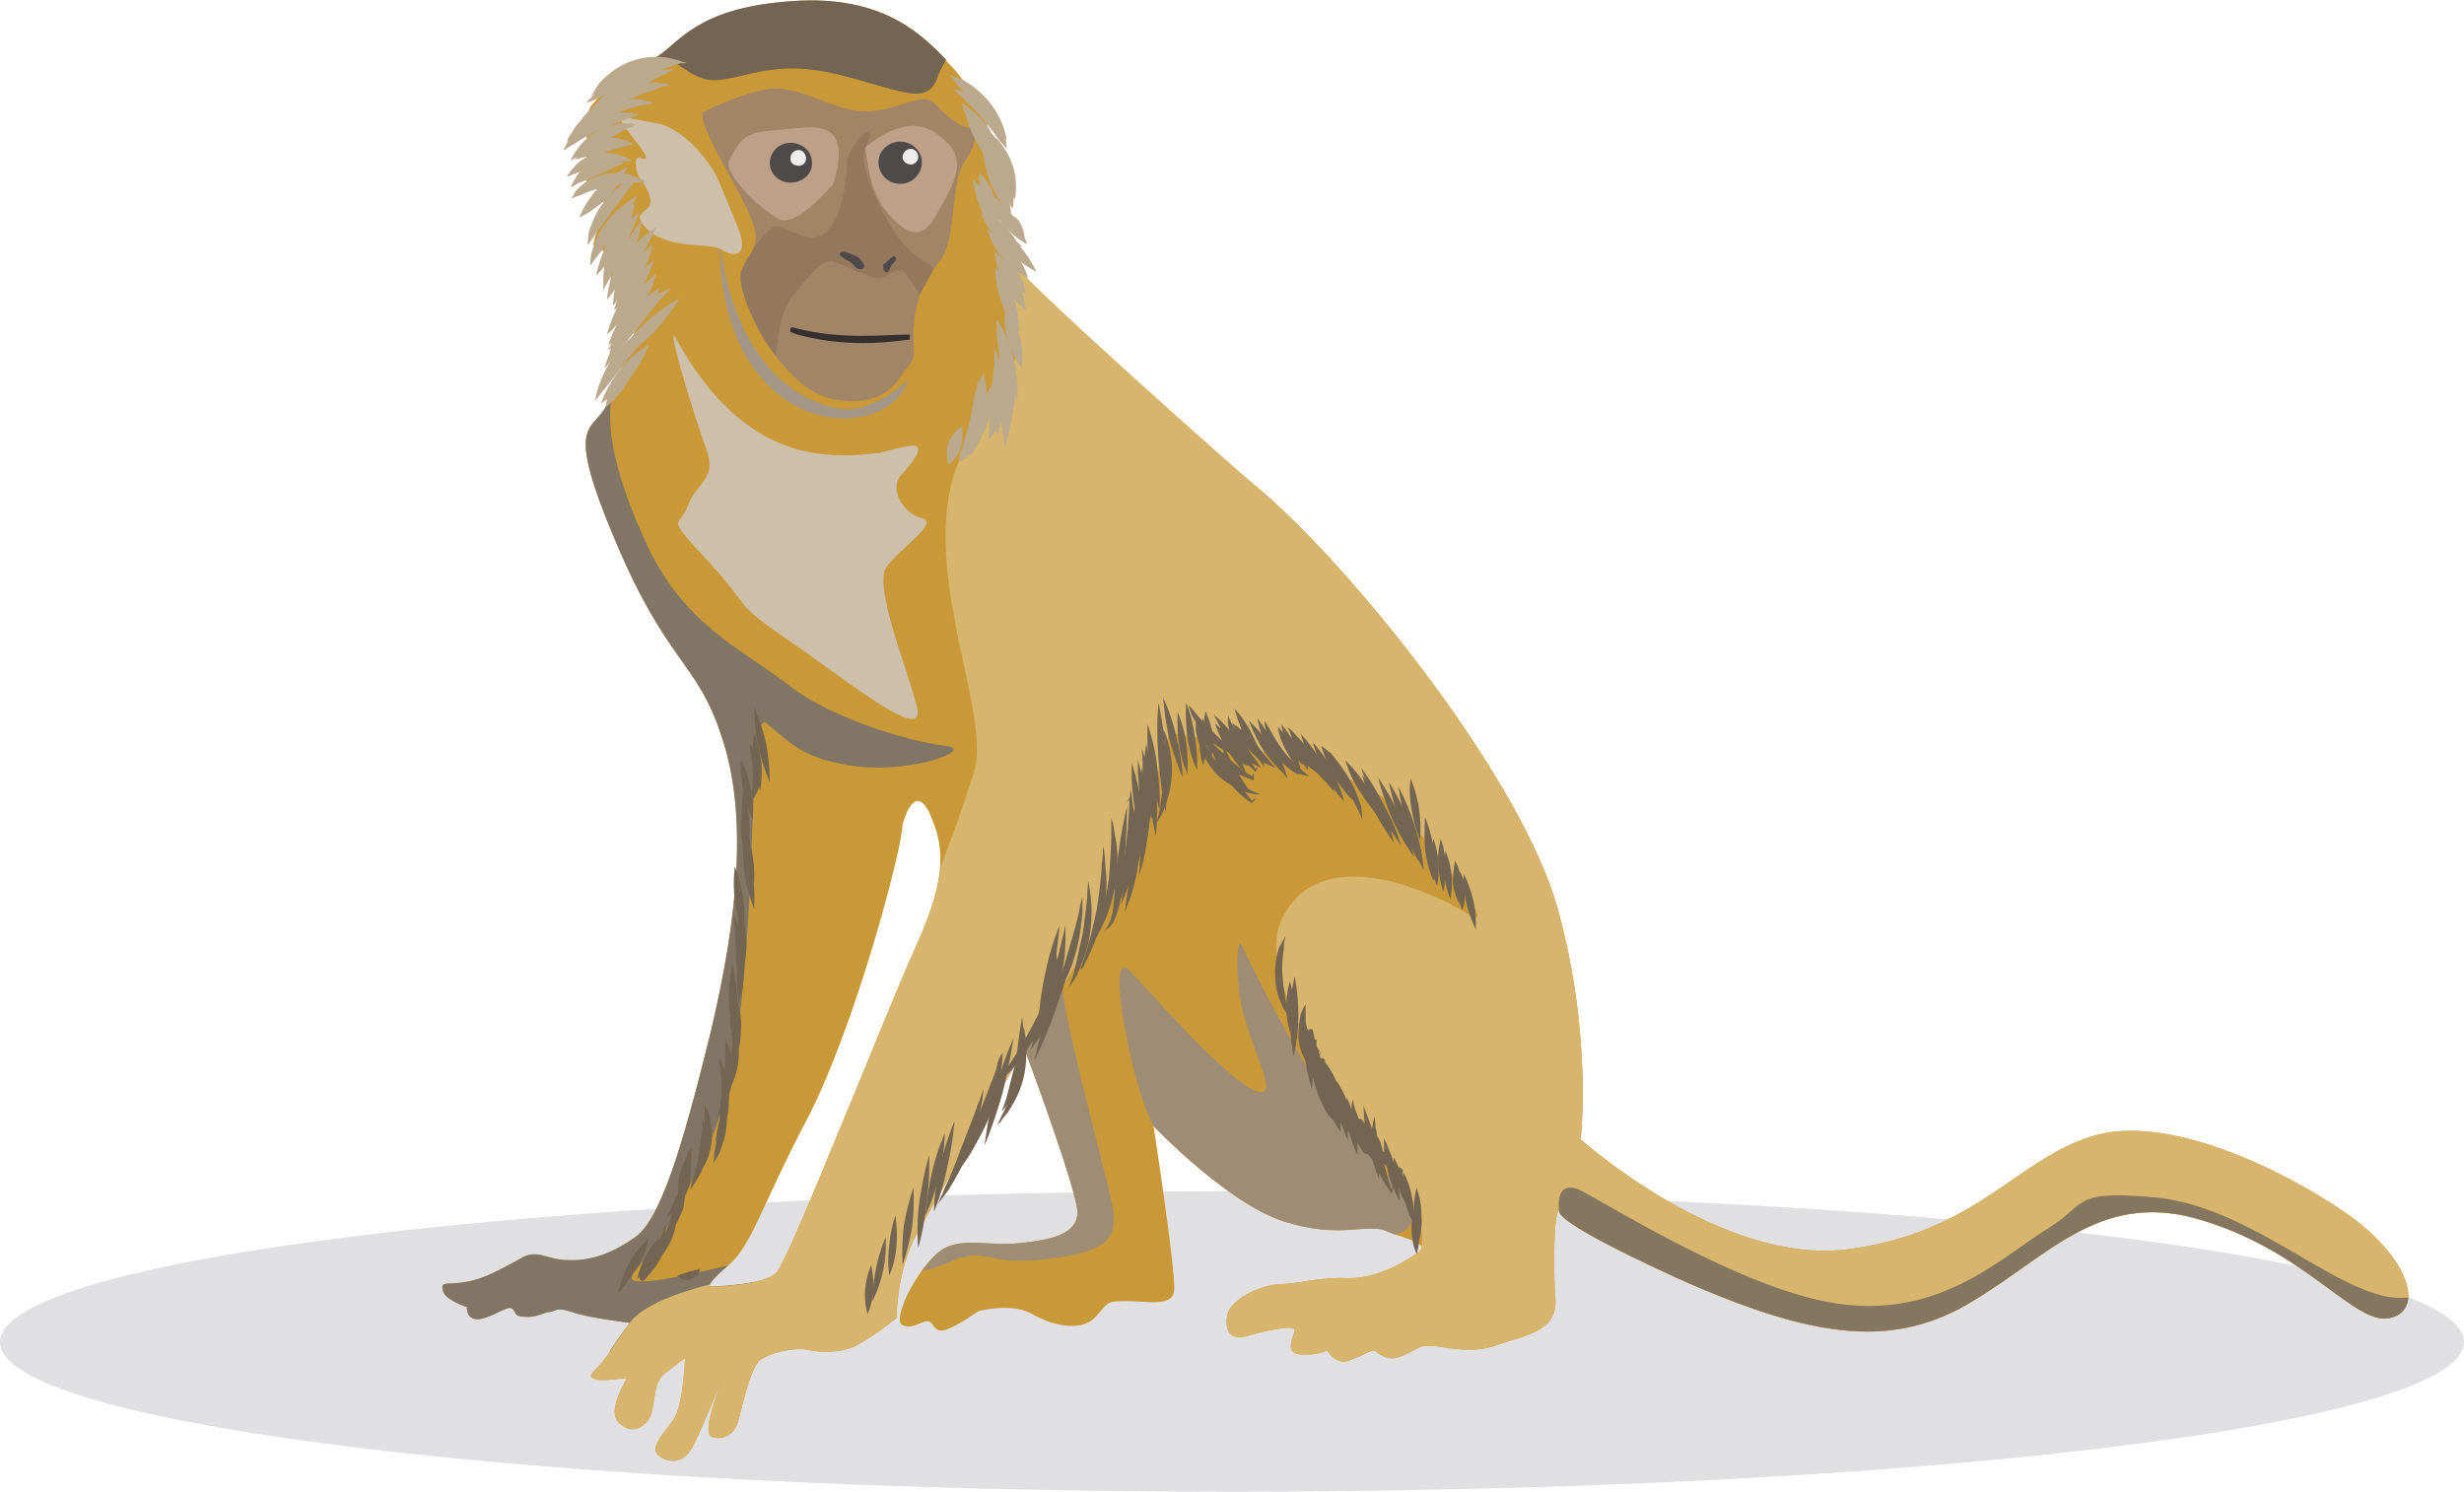 <?xml version="1.0" encoding="UTF-8"?>
<!DOCTYPE svg PUBLIC "-//W3C//DTD SVG 1.1//EN" "http://www.w3.org/Graphics/SVG/1.1/DTD/svg11.dtd">
<!-- Creator: CorelDRAW X7 -->
<svg xmlns="http://www.w3.org/2000/svg" xml:space="preserve" width="1945px" height="1178px" version="1.1" shape-rendering="geometricPrecision" text-rendering="geometricPrecision" image-rendering="optimizeQuality" fill-rule="evenodd" clip-rule="evenodd"
viewBox="0 0 2042 1236"
 xmlns:xlink="http://www.w3.org/1999/xlink">
 <g id="Слой_x0020_1">
  <g id="_5597146032">
   <path fill="#E0E0E2" fill-rule="nonzero" d="M1021 1236c-564,0 -1021,-55 -1021,-124 0,-69 457,-125 1021,-125 564,0 1021,56 1021,125 0,69 -457,124 -1021,124z"/>
   <path fill="#C99938" d="M748 683c0,0 9,-36 22,-10 12,26 16,51 -10,109 -26,58 -106,262 -117,273 -12,10 -49,11 -53,11 -3,1 -5,-2 14,-18 19,-16 27,-49 66,-123 38,-74 77,-218 78,-242zm38 -631c-23,-26 -57,-58 -135,-51 -79,7 -90,39 -111,48 -20,10 -39,25 -49,37 -10,11 -1,41 -6,54 -4,14 13,15 11,18 -2,2 11,14 5,22 -5,7 -8,15 -9,21 -2,6 15,6 13,12 -1,6 1,10 1,17 0,7 4,8 7,13 2,5 21,21 8,48 -13,27 -7,20 -18,44 -12,24 -36,11 7,113 43,102 68,100 88,162 21,62 15,144 -9,245 -25,102 -43,158 -64,171 -20,14 -38,19 -55,18 -17,0 -25,-10 -39,-1 -15,8 -28,16 -44,19 -16,3 -22,-1 -20,7 1,8 20,14 20,14 0,0 -1,11 10,10 10,-1 23,-11 27,-9 4,2 1,7 11,7 10,1 16,-4 21,-4 5,-1 5,-4 18,0 13,5 48,9 48,9 0,0 -8,10 -18,26 -11,16 -20,18 -10,21 10,2 28,-3 25,0 -2,4 -15,25 -7,35 9,9 17,8 25,-1 7,-10 3,-31 14,-39 12,-9 17,-14 17,-12 -1,2 -1,39 -11,52 -10,13 -19,23 -10,29 9,6 19,4 25,-5 6,-8 29,-66 27,-60 -2,5 -17,43 -10,48 8,4 18,0 22,-10 3,-9 10,-46 19,-53 9,-7 28,-10 37,-9 8,2 30,5 46,-5 17,-10 30,-21 30,-21 0,0 0,-40 17,-70 16,-29 89,-153 89,-153 0,0 45,120 44,137 -2,16 -19,21 -48,24 -29,3 -51,-7 -69,9 -18,16 -37,55 -28,59 9,4 17,-5 22,-3 5,2 4,11 16,6 12,-5 23,-14 26,-15 2,0 26,-7 44,3 17,10 40,14 51,3 12,-12 8,-14 26,-14 18,0 38,5 40,-8 2,-14 -17,-137 -17,-137 0,0 61,64 108,79 47,15 69,1 85,8 17,7 37,10 26,18 -12,8 -33,21 -57,21 -24,-1 -38,4 -56,5 -17,0 -43,13 -45,26 -2,13 2,22 20,16 18,-5 36,-8 36,-4 0,4 -9,18 3,20 12,2 24,-3 24,-3 0,0 7,13 19,8 13,-5 16,-8 20,-8 3,1 10,11 24,4 14,-6 12,-8 22,-8 10,0 34,8 57,-1 23,-8 49,-11 47,-38 -2,-27 -1,-73 3,-73 3,0 -18,3 98,56 116,52 181,58 245,19 65,-39 108,-94 193,-66 86,27 124,87 153,80 29,-7 15,-51 -37,-87 -52,-36 -150,-84 -212,-63 -62,20 -95,79 -200,93 -105,14 -222,-91 -222,-91 0,0 10,-86 -19,-191 -29,-105 -164,-276 -245,-346 -82,-70 -130,-81 -131,-89 -1,-8 -60,-74 -77,-105 -17,-30 -8,-33 -7,-46 1,-12 7,-5 -8,-51 -16,-46 -37,-64 -37,-64z"/>
   <path fill="#9E8D74" d="M956 933c0,0 61,64 108,79 47,15 69,1 85,8 2,1 5,2 7,3 4,-1 8,-3 9,-4 18,-16 -9,-36 -48,-85 -40,-49 -89,-153 -89,-153 0,0 -5,3 -1,41 4,39 37,90 14,82 -24,-9 -84,-78 -105,-100 -21,-22 3,100 20,129z"/>
   <path fill="#9E8D74" d="M825 910c14,-23 24,-41 24,-41 0,0 45,120 44,137 -2,16 -19,21 -48,24 -29,3 -51,-7 -69,9 -4,4 -8,9 -12,14 6,-1 16,-4 27,-9 29,-11 27,7 86,-2 58,-9 50,-25 36,-80 -13,-55 -45,-164 -34,-200 0,0 -59,-3 -72,41 -7,22 5,66 18,107z"/>
   <path fill="#817665" d="M509 319c-1,4 -3,8 -6,16 -12,24 -36,11 7,113 43,102 68,100 88,162 21,62 15,144 -9,245 -25,102 -43,158 -64,171 -20,14 -38,19 -55,18 -17,0 -25,-10 -39,-1 -15,8 -28,16 -44,19 -16,3 -22,-1 -20,7 1,8 20,14 20,14 0,0 -1,11 10,10 10,-1 23,-11 27,-9 4,2 1,7 11,7 10,1 16,-4 21,-4 5,-1 5,-4 18,0 13,5 48,9 48,9 0,0 -7,9 -17,24 31,-4 63,-10 83,-19 21,-11 32,-26 38,-39 -15,3 -33,4 -36,4 -3,1 -5,-2 14,-18l1 0c-32,8 -78,18 -81,12 -4,-8 22,-14 66,-118 44,-103 26,-358 45,-343 19,15 29,30 76,36 47,5 96,-14 74,-17 -22,-2 -93,-20 -132,-51 -39,-30 -85,-49 -116,-114 -28,-60 -37,-103 -28,-134zm5 -12c-1,3 -2,4 -2,6 1,-2 1,-4 2,-6z"/>
   <path fill="#D7B56D" d="M522 1096l0 0 0 0c-1,1 -8,11 -18,26 -11,16 -20,18 -10,21 10,2 28,-3 25,0 -2,4 -15,25 -7,35 9,9 17,8 25,-1 7,-10 3,-31 14,-39 12,-9 17,-14 17,-12 -1,2 -1,39 -11,52 -10,13 -19,23 -10,29 9,6 19,4 25,-5 6,-8 29,-66 27,-60 -2,5 -17,43 -10,48 8,4 18,0 22,-10 3,-9 10,-46 19,-53 9,-7 28,-10 37,-9 8,2 30,5 46,-5 17,-10 30,-21 30,-21 0,0 0,-40 17,-70 16,-29 89,-153 89,-153 0,0 84,-131 97,-180 14,-50 23,-82 23,-82 0,0 150,21 191,65 41,44 80,99 58,86 -22,-14 -119,-64 -154,0 -36,63 91,202 104,232 10,23 12,36 10,43 0,2 -1,3 -3,5 -12,8 -33,21 -57,21 -24,-1 -38,4 -56,5 -17,0 -43,13 -45,26 -2,13 2,22 20,16 18,-5 36,-8 36,-4 0,4 -9,18 3,20 12,2 24,-3 24,-3 0,0 7,13 19,8 13,-5 16,-8 20,-8 3,1 10,11 24,4 14,-6 12,-8 22,-8 10,0 34,8 57,-1 23,-8 49,-11 47,-38 -2,-27 -1,-73 3,-73 3,0 -18,3 98,56 116,52 181,58 245,19 65,-39 108,-94 193,-66 86,27 124,87 153,80 29,-7 15,-51 -37,-87 -52,-36 -150,-84 -212,-63 -62,20 -95,79 -200,93 -105,14 -222,-91 -222,-91 0,0 10,-86 -19,-191 -29,-105 -164,-276 -245,-346 -25,-21 -188,-166 -205,-188 -19,29 35,50 -31,136 -66,86 15,232 -3,285 -17,53 -16,46 -28,80 -1,16 -7,35 -19,62 -15,32 -45,108 -72,172 -23,57 -41,98 -45,101 -12,10 -49,11 -53,11 -1,1 -3,0 -1,-2 -4,1 -7,2 -11,3 -38,11 -51,22 -56,29z"/>
   <path fill="#85775F" d="M1292 1003c3,0 -18,3 98,56 116,52 181,58 245,19 65,-39 108,-94 193,-66 86,27 124,87 153,80 9,-2 14,-8 15,-17 -9,1 -19,0 -30,-4 -47,-15 -111,-73 -181,-79 -69,-6 -54,5 -88,26 -35,21 -85,72 -167,63 -82,-8 -209,-91 -223,-96 -15,-5 -16,9 -15,18z"/>
   <path fill="#736551" d="M784 49c-24,-25 -58,-55 -133,-48 -74,6 -88,34 -107,46l0 0c19,0 28,21 51,19 24,-2 48,-17 98,-5 50,12 74,27 83,5 2,-6 5,-11 8,-17z"/>
   <path fill="#A28466" d="M582 93c-1,20 43,79 44,101 2,21 -17,20 -11,45 6,24 37,86 78,92 41,6 50,-15 60,-28 10,-12 -2,-19 9,-59 1,-3 4,-12 16,-27 16,-18 8,-66 23,-86 8,-11 11,-29 4,-26 -6,3 -22,-10 -31,-20 -9,-10 -31,7 -57,7 -27,0 -56,-24 -84,-18 -27,6 -51,19 -51,19z"/>
   <path fill="#BEA089" d="M690 153c-9,9 -31,35 -45,28 -15,-8 -48,-39 -40,-50 7,-11 8,-21 33,-23 25,-2 49,-8 55,8 6,15 -3,37 -3,37z"/>
   <path fill="#BEA089" d="M717 122c3,18 4,38 21,57 17,18 28,18 39,-3 11,-20 24,-40 10,-56 -14,-15 -27,-19 -42,-14 -15,4 -28,16 -28,16z"/>
   <path fill="#93785E" d="M624 206c-1,3 -3,6 -5,8 -2,4 -3,8 -5,11 0,4 -1,5 1,14 2,8 10,33 28,56 2,-16 3,-39 17,-54 13,-15 23,-29 33,-24 10,4 27,13 35,13 7,0 12,-8 20,-6 3,2 9,11 14,20 0,0 12,-21 12,-22 -6,-5 -23,-12 -37,-37 -14,-24 -25,-52 -20,-63 15,-30 -16,-3 -15,15 -1,19 -7,68 -37,58 -18,-6 -21,-11 -27,-5 -4,3 -9,9 -14,16z"/>
   <path fill="#4E4A4A" d="M655 151c10,0 18,-7 18,-16 0,-10 -8,-17 -18,-17 -9,0 -17,7 -17,17 0,9 8,16 17,16z"/>
   <path fill="#4E4A4A" d="M746 152c10,0 18,-8 18,-18 0,-9 -8,-17 -18,-17 -10,0 -18,8 -18,17 0,10 8,18 18,18z"/>
   <path fill="#4E4A4A" d="M713 214c-7,-4 -16,-8 -17,-4 -1,3 10,6 12,10 2,3 7,4 8,1 1,-3 -4,-7 -4,-7l1 0z"/>
   <path fill="#4E4A4A" d="M732 219c3,-2 7,-7 9,-7 2,1 3,2 -1,6 -3,3 -3,9 -6,7 -3,-2 -2,-6 -2,-6z"/>
   <path fill="#35302F" d="M754 279c-13,-1 -51,6 -98,-6 -1,0 35,15 98,6z"/>
   <path fill="#35302F" fill-rule="nonzero" d="M754 279l0 -2c-1,0 -3,0 -4,0 -8,0 -20,1 -35,1 -16,0 -36,-1 -58,-7l0 0 -1 0 0 0 -1 1 0 1c0,1 0,1 0,1l0 1 1 0c0,0 2,1 5,2 8,2 27,7 54,7 12,0 25,-1 39,-3l0 -4 0 2 0 -2c-15,2 -28,3 -39,3 -19,0 -33,-2 -43,-4 -5,-1 -9,-2 -11,-3 -1,-1 -2,-1 -3,-1l-1 0 0 0 0 1 0 -1 0 0 0 1 0 -1 -1 1 2 -1 -1 0 -1 1 2 -1 -2 1 2 -1 0 0 -2 1 2 -1 -2 1 2 0c0,0 0,-1 0,-1l-2 1 2 0 -2 0 2 2 0 -2 -2 0 2 2 -2 -2 1 2 1 0 -2 -2 1 2 -1 -2 0 2 1 0 -1 -2 0 2 0 -2 0 2 0 0 0 -2 0 2 0 0c22,6 43,7 59,7 16,0 28,-1 35,-1 1,0 3,0 4,0l0 -2 0 -2 0 2z"/>
   <path fill="#CDBFAA" d="M729 375c-4,0 -40,7 -75,-5 -67,-23 -96,-99 -96,-92 0,10 18,68 27,93 10,26 -8,28 -15,48 -7,19 -20,6 17,46 37,40 19,33 66,65 47,32 115,88 107,56 -8,-33 -37,-101 -25,-117 11,-15 44,-36 29,-40 -15,-3 -29,-25 -16,-37 12,-13 17,-23 9,-23 -7,0 -28,6 -28,6z"/>
   <path fill="#A49787" d="M753 314c-2,2 -31,30 -60,24 -87,-20 -94,-131 -97,-134 4,163 140,165 157,110z"/>
   <path fill="#CDBFAA" d="M594 146c-13,-24 -35,-42 -49,-44 -14,-2 -37,-10 -28,2 10,13 21,26 18,27 -3,2 -9,-6 -8,7 2,13 10,14 12,27 2,12 -20,9 -1,26 19,16 51,9 61,16 11,7 20,3 14,-15 -7,-18 -19,-46 -19,-46z"/>
   <path fill="#EEEDEE" d="M662 137c3,0 6,-2 6,-6 0,-4 -3,-7 -6,-7 -4,0 -7,3 -7,7 0,4 3,6 7,6z"/>
   <path fill="#EEEDEE" d="M755 136c3,0 6,-3 6,-6 0,-4 -3,-7 -6,-7 -4,0 -7,3 -7,7 0,3 3,6 7,6z"/>
   <path fill="#BAA98C" fill-rule="nonzero" d="M509 299c0,0 8,-15 23,-29 15,-15 31,-23 31,-23 0,0 -9,16 -23,30 -15,15 -31,22 -31,22z"/>
   <path fill="#BAA98C" fill-rule="nonzero" d="M501 305c0,0 1,-5 4,-12 2,-8 7,-18 15,-28 8,-10 17,-17 24,-21 3,-2 6,-3 8,-4 2,-1 4,-1 4,-1 0,0 -4,4 -9,9 -5,6 -12,15 -19,24 -7,9 -14,17 -19,23 -4,6 -8,10 -8,10z"/>
   <path fill="#BAA98C" fill-rule="nonzero" d="M504 290c0,0 6,-15 17,-29 12,-15 26,-23 26,-23 0,0 -5,15 -17,29 -12,15 -26,23 -26,23z"/>
   <path fill="#BAA98C" fill-rule="nonzero" d="M504 286c0,0 5,-16 16,-33 11,-17 24,-27 24,-27 0,0 -4,16 -15,33 -11,17 -25,27 -25,27z"/>
   <path fill="#BAA98C" fill-rule="nonzero" d="M503 277c0,0 4,-17 15,-34 10,-17 24,-28 24,-28 0,0 -5,16 -15,33 -11,18 -24,29 -24,29z"/>
   <path fill="#BAA98C" fill-rule="nonzero" d="M509 257c0,0 3,-15 11,-30 9,-16 21,-25 21,-25 0,0 -3,15 -11,30 -9,15 -21,25 -21,25z"/>
   <path fill="#BAA98C" fill-rule="nonzero" d="M508 253c0,0 0,-4 1,-11 1,-7 3,-16 8,-26 6,-9 12,-17 17,-21 6,-5 10,-7 10,-7 0,0 -2,4 -5,10 -3,6 -7,14 -12,23 -5,9 -10,17 -13,23 -3,6 -6,9 -6,9z"/>
   <path fill="#BAA98C" fill-rule="nonzero" d="M503 248c0,0 1,-17 10,-35 8,-18 19,-31 19,-31 0,0 -2,17 -10,35 -8,19 -19,31 -19,31z"/>
   <path fill="#BAA98C" fill-rule="nonzero" d="M500 240c0,0 0,-4 0,-11 0,-6 2,-16 6,-25 5,-9 10,-17 15,-21 5,-5 9,-7 9,-7 0,0 -2,4 -4,10 -3,6 -6,14 -10,22 -4,9 -8,17 -11,23 -3,5 -5,9 -5,9z"/>
   <path fill="#BAA98C" fill-rule="nonzero" d="M494 228c0,0 3,-16 12,-33 8,-16 20,-27 20,-27 0,0 -2,16 -11,32 -9,17 -21,28 -21,28z"/>
   <path fill="#BAA98C" fill-rule="nonzero" d="M489 220c0,0 0,-4 1,-10 2,-7 5,-16 11,-24 5,-8 12,-14 18,-18 5,-4 9,-6 9,-6 0,0 -2,4 -5,10 -4,5 -8,12 -14,20 -5,8 -10,15 -14,20 -4,5 -6,8 -6,8z"/>
   <path fill="#BAA98C" fill-rule="nonzero" d="M487 203c0,0 0,-4 1,-11 2,-6 5,-15 11,-23 8,-11 18,-18 24,-21l3 -1 -1 2c-1,4 -1,5 -1,5 0,0 -1,-1 -2,-4l3 1c-6,8 -13,18 -18,24 -6,8 -20,28 -20,28z"/>
   <path fill="#BAA98C" fill-rule="nonzero" d="M480 180c0,0 5,-13 16,-25 11,-11 24,-17 24,-17 0,0 -5,13 -16,25 -11,11 -24,17 -24,17z"/>
   <path fill="#BAA98C" fill-rule="nonzero" d="M473 164c0,0 1,-1 2,-2 0,-1 2,-4 4,-6 5,-5 12,-10 22,-12 10,-2 19,-1 25,2 3,1 6,2 7,3 2,1 2,2 2,2 0,0 -1,0 -2,0 -2,0 -5,0 -8,0 -5,0 -13,2 -21,3 -9,2 -16,4 -22,7 -3,1 -5,2 -6,2 -2,1 -3,1 -3,1z"/>
   <path fill="#BAA98C" fill-rule="nonzero" d="M473 155c0,0 1,-3 4,-8 2,-4 7,-9 14,-12 7,-3 14,-3 18,-2 3,0 5,1 6,1 1,1 2,1 2,1 0,0 -3,1 -7,3 -6,3 -12,5 -15,7 -3,1 -8,4 -15,6 -3,2 -7,4 -7,4z"/>
   <path fill="#BAA98C" fill-rule="nonzero" d="M470 146c0,0 0,-1 1,-2 1,-1 2,-3 4,-5 4,-5 10,-10 19,-12 9,-2 17,0 22,2 3,1 5,2 6,3 1,0 2,1 2,1 0,0 -1,0 -2,0 -2,0 -4,1 -7,1 -5,1 -11,2 -19,4 -7,1 -13,3 -18,5 -5,2 -8,3 -8,3z"/>
   <path fill="#BAA98C" fill-rule="nonzero" d="M476 132c0,0 2,-2 5,-6 3,-4 9,-9 17,-11 8,-2 15,-1 20,1 2,0 4,1 5,2 2,1 2,1 2,1 0,0 -3,1 -7,2 -5,1 -11,3 -17,5 -7,1 -12,3 -17,4 -4,1 -8,2 -8,2z"/>
   <path fill="#BAA98C" fill-rule="nonzero" d="M473 133c0,0 1,-4 5,-9 3,-5 9,-11 17,-16 8,-4 16,-6 22,-6 3,0 6,0 7,0 2,1 3,1 3,1 0,0 -4,2 -9,4 -7,4 -14,8 -18,11 -4,2 -11,6 -19,10 -4,2 -8,5 -8,5z"/>
   <path fill="#BAA98C" fill-rule="nonzero" d="M467 124c0,0 0,-1 1,-2 1,-2 2,-4 4,-7 4,-6 11,-13 21,-17 10,-5 20,-6 26,-5 4,0 7,1 8,1 2,0 3,1 3,1 0,0 -1,0 -3,1 -1,0 -4,1 -7,2 -6,2 -14,6 -23,9 -8,4 -16,8 -21,12 -3,1 -5,3 -7,4 -1,1 -2,1 -2,1z"/>
   <path fill="#BAA98C" fill-rule="nonzero" d="M470 118c0,0 0,-2 1,-4 1,-2 3,-4 5,-8 4,-6 12,-14 23,-19 12,-5 23,-6 31,-5 4,1 7,1 9,2 2,1 3,1 3,1 0,0 -1,0 -3,1 -2,0 -5,1 -9,1 -7,2 -16,5 -26,9 -10,5 -18,10 -24,14 -3,2 -6,4 -7,5 -2,2 -3,3 -3,3z"/>
   <path fill="#BAA98C" fill-rule="nonzero" d="M476 109c0,0 1,-1 2,-3 1,-2 3,-5 5,-9 6,-7 14,-15 26,-21 12,-6 24,-8 33,-8 4,0 8,1 10,1 2,1 3,1 3,1 0,0 -1,0 -3,1 -2,0 -6,1 -9,3 -8,2 -18,6 -29,11 -11,6 -20,11 -27,16 -3,2 -6,4 -8,6 -1,1 -3,2 -3,2z"/>
   <path fill="#BAA98C" fill-rule="nonzero" d="M482 104c0,0 0,-1 1,-3 1,-2 3,-5 6,-9 5,-7 13,-16 24,-23 12,-7 23,-10 32,-11 4,-1 8,-1 10,-1 2,0 4,0 4,0 0,0 -6,3 -12,6 -8,4 -18,9 -28,15 -11,7 -20,13 -27,18 -5,4 -10,8 -10,8z"/>
   <path fill="#BAA98C" fill-rule="nonzero" d="M486 85c0,0 1,-1 2,-3 2,-1 4,-4 6,-7 6,-6 15,-13 26,-18 12,-5 23,-6 31,-6 4,0 7,0 9,1 3,0 4,0 4,0 0,0 -6,2 -12,4 -7,3 -17,7 -28,11 -10,5 -19,9 -26,13 -6,3 -12,5 -12,5z"/>
   <path fill="#BAA98C" fill-rule="nonzero" d="M490 79c0,0 0,-1 2,-3 1,-2 3,-5 5,-8 6,-6 15,-14 27,-18 12,-4 24,-4 32,-2 4,1 8,2 10,3 2,0 3,1 3,1 0,0 -1,0 -4,0 -2,0 -5,1 -9,1 -8,1 -18,4 -28,7 -11,4 -20,8 -27,12 -4,2 -6,4 -8,5 -2,1 -3,2 -3,2z"/>
   <path fill="#BAA98C" fill-rule="nonzero" d="M493 332c0,0 1,-5 3,-12 3,-8 7,-18 15,-28 7,-9 16,-16 23,-21 7,-4 11,-6 11,-6 0,0 -17,23 -26,34 -8,11 -26,33 -26,33z"/>
   <path fill="#BAA98C" fill-rule="nonzero" d="M498 334c0,0 5,-15 16,-28 11,-14 24,-21 24,-21 0,0 -5,14 -16,28 -11,13 -24,21 -24,21z"/>
   <path fill="#BAA98C" fill-rule="nonzero" d="M502 337c0,0 1,-13 8,-25 7,-12 18,-19 18,-19 0,0 -1,13 -9,25 -7,12 -17,19 -17,19z"/>
   <path fill="#BAA98C" fill-rule="nonzero" d="M829 114c0,0 1,1 1,1l2 -1 0 1c-4,-5 -12,-15 -21,-25 -6,-8 -12,-14 -17,-19 -3,-5 -7,-9 -7,-9 0,0 4,1 11,4 6,3 14,9 21,17 10,12 14,25 15,31l0 1 0 0c-1,1 -2,1 -3,1 0,0 -1,0 -1,-1 -1,0 -1,-1 -1,-1z"/>
   <path fill="#BAA98C" fill-rule="nonzero" d="M835 124c0,0 -3,-4 -7,-8 -3,-5 -8,-11 -14,-18 -6,-7 -12,-13 -16,-17 -4,-4 -8,-7 -8,-7 0,0 2,0 3,0 2,1 5,1 8,3 6,2 14,6 21,14 6,8 10,16 11,23 1,3 1,5 1,7 0,2 1,3 1,3z"/>
   <path fill="#BAA98C" fill-rule="nonzero" d="M831 130c0,0 -12,-7 -22,-19 -9,-13 -12,-26 -12,-26 0,0 12,7 21,19 9,13 13,26 13,26z"/>
   <path fill="#BAA98C" fill-rule="nonzero" d="M833 144c0,0 -12,-8 -21,-22 -9,-14 -12,-29 -12,-29 0,0 12,9 21,23 9,14 12,28 12,28z"/>
   <path fill="#BAA98C" fill-rule="nonzero" d="M835 146c0,0 -11,-9 -19,-23 -8,-14 -9,-28 -9,-28 0,0 11,9 18,23 8,14 10,28 10,28z"/>
   <path fill="#BAA98C" fill-rule="nonzero" d="M841 165c0,0 -10,-22 -14,-30 -3,-8 -13,-29 -13,-29 0,0 1,0 2,1 2,1 4,2 6,4 5,4 11,11 15,20 4,9 5,17 5,24 0,6 -1,10 -1,10z"/>
   <path fill="#BAA98C" fill-rule="nonzero" d="M839 173c0,0 -1,-3 -4,-8 -2,-5 -5,-12 -9,-19 -3,-8 -5,-15 -7,-20 -2,-5 -3,-9 -3,-9 0,0 3,2 8,6 4,4 9,10 12,18 4,9 5,17 4,23 0,5 -1,9 -1,9z"/>
   <path fill="#BAA98C" fill-rule="nonzero" d="M838 179c0,0 -10,-11 -17,-27 -6,-16 -7,-31 -7,-31 0,0 11,11 17,27 7,16 7,31 7,31z"/>
   <path fill="#BAA98C" fill-rule="nonzero" d="M826 188c0,0 -8,-9 -12,-21 -4,-13 -2,-24 -2,-24 0,0 9,8 12,21 4,12 2,24 2,24z"/>
   <path fill="#BAA98C" fill-rule="nonzero" d="M833 202c0,0 -11,-10 -18,-24 -7,-15 -9,-30 -9,-30 0,0 11,10 18,25 8,15 9,29 9,29z"/>
   <path fill="#BAA98C" fill-rule="nonzero" d="M847 204c0,0 -3,0 -8,-1 -4,-1 -10,-5 -15,-10 -4,-5 -7,-11 -7,-16 -1,-5 -1,-8 -1,-8 0,0 2,3 5,6 3,3 7,7 11,11 4,5 8,9 10,13 3,3 5,5 5,5z"/>
   <path fill="#BAA98C" fill-rule="nonzero" d="M851 202c0,0 -12,-6 -22,-19 -9,-12 -13,-26 -13,-26 0,0 12,7 22,20 10,12 13,25 13,25z"/>
   <path fill="#BAA98C" fill-rule="nonzero" d="M849 195c0,0 -8,-1 -14,-6 -6,-6 -6,-14 -6,-14 0,0 8,1 14,6 5,6 6,14 6,14z"/>
   <path fill="#BAA98C" fill-rule="nonzero" d="M859 225c0,0 -14,-7 -27,-20 -13,-13 -19,-28 -19,-28 0,0 14,7 27,21 13,13 19,27 19,27z"/>
   <path fill="#BAA98C" fill-rule="nonzero" d="M852 230c0,0 -11,-5 -21,-16 -9,-11 -13,-24 -13,-24 0,0 12,6 21,17 10,11 13,23 13,23z"/>
   <path fill="#BAA98C" fill-rule="nonzero" d="M850 243c0,0 -9,-4 -15,-12 -6,-8 -7,-18 -7,-18 0,0 9,3 15,12 6,8 7,18 7,18z"/>
   <path fill="#BAA98C" fill-rule="nonzero" d="M850 257c0,0 -11,-9 -18,-22 -7,-14 -8,-27 -8,-27 0,0 11,8 18,22 7,13 8,27 8,27z"/>
   <path fill="#BAA98C" fill-rule="nonzero" d="M845 275c0,0 -10,-10 -15,-25 -6,-15 -5,-29 -5,-29 0,0 9,11 15,25 5,15 5,29 5,29z"/>
   <path fill="#BAA98C" fill-rule="nonzero" d="M847 305c0,0 -8,-10 -12,-24 -4,-14 -2,-26 -2,-26 0,0 8,10 12,23 4,14 2,27 2,27z"/>
   <path fill="#BAA98C" fill-rule="nonzero" d="M843 331c0,0 -9,-14 -14,-33 -4,-18 -3,-34 -3,-34 0,0 9,13 14,32 4,18 3,35 3,35z"/>
   <path fill="#BAA98C" fill-rule="nonzero" d="M824 287c0,0 9,24 15,55l-10 0c0,-2 0,-3 0,-4 3,-16 3,-31 2,-42 0,-5 -1,-9 -1,-12 -1,-3 -1,-5 -1,-5 0,0 1,1 2,4 2,3 4,7 6,12 3,11 6,27 3,44 0,2 -1,3 -1,5l-6 28 -4 -28c-6,-31 -5,-57 -5,-57z"/>
   <path fill="#BAA98C" fill-rule="nonzero" d="M821 352c0,0 3,1 6,3l-3 1c-1,-7 -2,-18 -1,-30 1,-20 7,-35 7,-35 0,0 5,16 3,36 -1,12 -3,23 -5,29l-1 4 -2 -3c-2,-3 -4,-5 -4,-5z"/>
   <path fill="#BAA98C" fill-rule="nonzero" d="M819 364c0,0 0,-3 1,-9 0,-6 0,-13 1,-22 0,-8 1,-16 2,-21 0,-6 1,-10 1,-10 0,0 2,3 4,9 2,6 4,14 3,23 0,9 -3,17 -6,22 -3,6 -6,8 -6,8z"/>
   <path fill="#BAA98C" fill-rule="nonzero" d="M807 365c0,0 -3,-14 -1,-29 2,-15 9,-27 9,-27 0,0 4,13 2,29 -3,15 -10,27 -10,27z"/>
   <path fill="#BAA98C" fill-rule="nonzero" d="M794 380c0,0 2,-5 4,-10 2,-6 4,-14 6,-23 2,-9 4,-17 5,-23 1,-5 2,-10 2,-10 0,0 0,1 1,3 1,1 2,4 2,7 2,6 3,16 0,26 -2,10 -7,18 -12,23 -2,2 -4,4 -6,5 -1,1 -2,2 -2,2z"/>
   <path fill="#BAA98C" fill-rule="nonzero" d="M795 383c0,0 1,-3 2,-8 1,-4 2,-10 4,-16 2,-6 4,-12 6,-16 1,-4 2,-7 2,-7 0,0 2,2 3,7 1,5 1,12 -1,19 -2,7 -6,12 -9,16 -4,3 -7,5 -7,5z"/>
   <path fill="#BAA98C" fill-rule="nonzero" d="M804 378c0,0 -1,-15 5,-33 6,-17 15,-29 15,-29 0,0 1,15 -5,33 -6,17 -15,29 -15,29z"/>
   <path fill="#BAA98C" fill-rule="nonzero" d="M786 385c0,0 -3,-9 0,-18 3,-9 11,-14 11,-14 0,0 2,9 -1,18 -2,8 -10,14 -10,14z"/>
   <path fill="#736551" fill-rule="nonzero" d="M980 644c0,0 -6,-14 -11,-32 -4,-18 -5,-34 -5,-34 0,0 7,14 11,33 5,18 5,33 5,33z"/>
   <path fill="#736551" fill-rule="nonzero" d="M984 641c0,0 -5,-11 -7,-25 -2,-14 -1,-26 -1,-26 0,0 5,11 7,25 2,14 1,26 1,26z"/>
   <path fill="#736551" fill-rule="nonzero" d="M992 638c0,0 -6,-12 -8,-28 -2,-15 -1,-28 -1,-28 0,0 5,12 7,27 3,16 2,29 2,29z"/>
   <path fill="#736551" fill-rule="nonzero" d="M997 634c0,0 -3,-9 -3,-19 0,-11 3,-20 3,-20 0,0 3,9 3,20 0,10 -3,19 -3,19z"/>
   <path fill="#736551" fill-rule="nonzero" d="M1004 627c0,0 -4,-8 -6,-18 -1,-11 1,-20 1,-20 0,0 4,8 6,19 1,10 -1,19 -1,19z"/>
   <path fill="#736551" fill-rule="nonzero" d="M1029 627c0,0 -3,-1 -9,-3 -5,-2 -12,-6 -19,-12 -6,-7 -10,-14 -13,-19 -2,-5 -3,-9 -3,-9 0,0 3,3 6,7 4,5 9,10 15,16 6,6 11,11 16,14 3,3 7,6 7,6z"/>
   <path fill="#736551" fill-rule="nonzero" d="M1021 641c0,0 1,0 1,-1 0,-1 0,-2 0,-2 0,0 0,1 1,1 1,0 2,-1 2,-1 0,0 1,-1 2,0 0,1 1,4 -1,5 -1,1 -3,1 -4,0 -1,-1 -1,-2 -1,-2z"/>
   <path fill="#736551" fill-rule="nonzero" d="M1039 640c0,0 0,2 0,5l0 2 -1 -1c-6,-2 -16,-6 -25,-14 -8,-7 -13,-15 -16,-20 -2,-6 -3,-10 -3,-10 0,0 2,3 6,8 4,5 10,11 17,17 8,8 17,14 22,17l-2 1c1,-3 2,-5 2,-5z"/>
   <path fill="#736551" fill-rule="nonzero" d="M1037 635c0,0 -3,-1 -7,-2 -4,-2 -9,-6 -13,-11 -4,-6 -5,-12 -6,-16 0,-3 0,-4 1,-6 0,-1 0,-1 0,-1 0,0 0,0 1,1 0,1 1,3 1,5 2,3 5,8 8,13 3,5 7,9 10,12 3,3 5,5 5,5z"/>
   <path fill="#736551" fill-rule="nonzero" d="M1033 634c0,0 -8,-7 -14,-18 -6,-10 -9,-20 -9,-20 0,0 8,7 14,17 7,10 9,21 9,21z"/>
   <path fill="#736551" fill-rule="nonzero" d="M1045 636c0,0 -2,-1 -6,-3 -5,-3 -10,-8 -14,-14 -4,-7 -6,-13 -7,-18 -1,-5 0,-8 0,-8 0,0 1,3 3,7 3,4 6,10 10,15 3,6 7,11 10,15 2,3 4,6 4,6z"/>
   <path fill="#736551" fill-rule="nonzero" d="M1048 635c0,0 -9,-9 -15,-23 -7,-13 -10,-25 -10,-25 0,0 9,9 15,22 7,14 10,26 10,26z"/>
   <path fill="#736551" fill-rule="nonzero" d="M1057 636c0,0 -3,-1 -7,-3 -4,-3 -10,-7 -15,-13 -4,-7 -6,-14 -7,-19 0,-2 0,-4 0,-6 0,-1 0,-2 0,-2 0,0 1,1 1,2 1,1 2,3 3,5 2,5 5,10 9,16 4,6 8,11 11,14 3,4 5,6 5,6z"/>
   <path fill="#736551" fill-rule="nonzero" d="M1067 645c0,0 -9,-10 -16,-23 -7,-14 -9,-27 -9,-27 0,0 8,10 15,24 7,14 10,26 10,26z"/>
   <path fill="#736551" fill-rule="nonzero" d="M1077 642c0,0 -3,-1 -7,-4 -4,-3 -10,-8 -14,-14 -4,-7 -6,-14 -7,-19 -1,-5 -1,-8 -1,-8 0,0 2,3 4,7 2,4 6,10 9,16 4,6 8,12 11,16 3,3 5,6 5,6z"/>
   <path fill="#736551" fill-rule="nonzero" d="M1085 643c0,0 -3,0 -8,-2 -5,-2 -11,-6 -16,-12 -5,-7 -8,-14 -9,-19 0,-2 -1,-4 -1,-6 0,-1 0,-2 0,-2 0,0 1,1 1,2 1,1 2,3 3,5 3,5 6,10 11,16 4,5 9,10 13,13 3,3 6,5 6,5z"/>
   <path fill="#736551" fill-rule="nonzero" d="M1096 643c0,0 -11,-6 -20,-16 -10,-11 -16,-21 -16,-21 0,0 10,6 20,16 10,11 16,21 16,21z"/>
   <path fill="#736551" fill-rule="nonzero" d="M1099 648c0,0 -9,-8 -18,-21 -9,-13 -14,-25 -14,-25 0,0 10,9 19,21 9,13 13,25 13,25z"/>
   <path fill="#736551" fill-rule="nonzero" d="M1106 656c0,0 -9,-9 -17,-22 -8,-13 -11,-26 -11,-26 0,0 9,9 17,23 8,13 11,25 11,25z"/>
   <path fill="#736551" fill-rule="nonzero" d="M1114 664c0,0 -9,-9 -16,-23 -7,-14 -10,-26 -10,-26 0,0 9,9 16,23 7,14 10,26 10,26z"/>
   <path fill="#736551" fill-rule="nonzero" d="M1121 663c0,0 -9,-9 -16,-21 -7,-13 -10,-24 -10,-24 0,0 9,8 16,21 7,12 10,24 10,24z"/>
   <path fill="#736551" fill-rule="nonzero" d="M1129 679c0,0 -2,-5 -4,-9 -3,-6 -7,-14 -12,-22 -5,-9 -9,-16 -13,-22 -3,-4 -5,-8 -5,-8 0,0 3,2 8,6 4,5 10,12 15,21 5,8 8,17 10,23 1,7 1,11 1,11z"/>
   <path fill="#736551" fill-rule="nonzero" d="M1142 676c0,0 -8,-9 -16,-22 -8,-12 -11,-24 -11,-24 0,0 9,8 17,21 7,13 10,25 10,25z"/>
   <path fill="#736551" fill-rule="nonzero" d="M1155 698c0,0 -8,-11 -16,-26 -7,-16 -10,-30 -10,-30 0,0 9,12 16,27 8,15 10,29 10,29z"/>
   <path fill="#736551" fill-rule="nonzero" d="M1161 700c0,0 -10,-13 -19,-30 -9,-18 -14,-34 -14,-34 0,0 10,13 19,31 10,18 14,33 14,33z"/>
   <path fill="#736551" fill-rule="nonzero" d="M1172 710c0,0 -10,-13 -18,-31 -8,-19 -12,-35 -12,-35 0,0 10,14 18,32 8,18 12,34 12,34z"/>
   <path fill="#736551" fill-rule="nonzero" d="M1176 714c0,0 -9,-14 -15,-32 -7,-18 -10,-34 -10,-34 0,0 9,13 16,32 6,18 9,34 9,34z"/>
   <path fill="#736551" fill-rule="nonzero" d="M1180 721c0,0 -8,-14 -13,-33 -6,-20 -8,-36 -8,-36 0,0 8,14 14,34 6,19 7,35 7,35z"/>
   <path fill="#736551" fill-rule="nonzero" d="M1188 730c0,0 -5,-11 -7,-26 -1,-15 0,-27 0,-27 0,0 5,11 7,26 2,15 0,27 0,27z"/>
   <path fill="#736551" fill-rule="nonzero" d="M1191 734c0,0 -4,-8 -5,-19 -1,-11 2,-20 2,-20 0,0 3,8 4,19 1,11 -1,20 -1,20z"/>
   <path fill="#736551" fill-rule="nonzero" d="M1196 739c0,0 -3,-9 -4,-22 -1,-12 2,-22 2,-22 0,0 4,10 4,22 1,12 -2,22 -2,22z"/>
   <path fill="#736551" fill-rule="nonzero" d="M1202 745c0,0 -4,-9 -5,-20 -1,-10 1,-20 1,-20 0,0 4,9 5,20 1,11 -1,20 -1,20z"/>
   <path fill="#736551" fill-rule="nonzero" d="M1209 748c0,0 -4,-7 -5,-17 0,-10 2,-18 2,-18 0,0 4,7 5,17 0,10 -2,18 -2,18z"/>
   <path fill="#736551" fill-rule="nonzero" d="M1212 754c0,0 -4,-7 -4,-16 0,-9 2,-16 2,-16 0,0 4,7 4,15 1,9 -2,17 -2,17z"/>
   <path fill="#736551" fill-rule="nonzero" d="M1223 770c0,0 -5,-10 -8,-23 -3,-12 -2,-23 -2,-23 0,0 5,9 8,22 3,13 2,24 2,24z"/>
   <path fill="#736551" fill-rule="nonzero" d="M1177 696c0,0 -5,-11 -7,-25 -3,-14 -1,-26 -1,-26 0,0 5,11 7,25 2,14 1,26 1,26z"/>
   <path fill="#736551" fill-rule="nonzero" d="M1045 658c0,0 -1,0 -3,0 -3,0 -6,-1 -10,-2 -4,-2 -9,-4 -14,-7 -5,-3 -10,-7 -14,-13 -4,-5 -7,-10 -9,-16 -2,-5 -3,-10 -4,-15 0,-4 0,-8 0,-10 1,-2 1,-4 1,-4 0,0 0,2 0,4 1,1 1,3 1,4 1,2 1,4 2,6 1,4 2,8 5,13 2,5 5,10 9,14 4,5 8,9 12,13 4,3 8,6 12,8 4,2 7,3 9,4 2,1 3,1 3,1z"/>
   <path fill="#736551" fill-rule="nonzero" d="M1041 661c0,0 -1,2 -3,4l0 0 -1 0c-5,-3 -15,-11 -22,-22 -6,-8 -9,-16 -11,-23 -2,-6 -2,-10 -2,-10 0,0 2,5 5,9 3,6 8,13 13,21 7,10 14,19 18,24l-1 0c2,-2 4,-3 4,-3z"/>
   <path fill="#736551" fill-rule="nonzero" d="M1036 655c0,0 -3,0 -6,-3 -4,-2 -8,-6 -12,-11 -3,-6 -4,-12 -4,-16 0,-4 0,-7 0,-7 0,0 2,3 3,6 2,4 4,8 7,13 3,5 6,10 8,13 2,3 4,5 4,5z"/>
   <path fill="#736551" fill-rule="nonzero" d="M1033 642c0,0 -8,-8 -15,-20 -8,-11 -11,-23 -11,-23 0,0 9,8 16,20 7,12 10,23 10,23z"/>
   <path fill="#736551" fill-rule="nonzero" d="M1043 635c0,0 -1,1 -2,4l-1 0 0 0c-4,-4 -11,-11 -18,-20 -10,-14 -16,-27 -16,-27 0,0 11,9 21,23 7,9 11,18 14,23l-1 0c1,-2 3,-3 3,-3z"/>
   <path fill="#736551" fill-rule="nonzero" d="M1049 633c0,0 -9,-6 -17,-15 -7,-10 -11,-19 -11,-19 0,0 9,5 16,15 8,9 12,19 12,19z"/>
   <path fill="#736551" fill-rule="nonzero" d="M1063 640c0,0 -9,-8 -17,-20 -7,-12 -11,-23 -11,-23 0,0 9,8 17,20 8,11 11,23 11,23z"/>
   <path fill="#736551" fill-rule="nonzero" d="M1078 639c0,0 -7,-7 -12,-17 -6,-10 -7,-20 -7,-20 0,0 7,7 12,17 6,10 7,20 7,20z"/>
   <path fill="#736551" fill-rule="nonzero" d="M1080 634c0,0 -7,-6 -12,-15 -5,-9 -6,-19 -6,-19 0,0 6,7 11,16 5,9 7,18 7,18z"/>
   <path fill="#736551" fill-rule="nonzero" d="M1084 638c0,0 -6,-7 -10,-16 -4,-9 -5,-18 -5,-18 0,0 7,6 11,15 4,10 4,19 4,19z"/>
   <path fill="#736551" fill-rule="nonzero" d="M961 671c0,0 -5,-15 -8,-35 -3,-20 -2,-36 -2,-36 0,0 6,16 8,35 3,20 2,36 2,36z"/>
   <path fill="#736551" fill-rule="nonzero" d="M958 693c0,0 -5,-19 -6,-44 -2,-24 0,-43 0,-43 0,0 5,19 6,43 2,24 0,44 0,44z"/>
   <path fill="#736551" fill-rule="nonzero" d="M954 679c0,0 -3,-15 -3,-34 0,-19 3,-34 3,-34 0,0 3,15 4,34 0,19 -4,34 -4,34z"/>
   <path fill="#736551" fill-rule="nonzero" d="M966 673c0,0 -4,-20 -6,-45 -2,-25 0,-46 0,-46 0,0 5,21 6,46 2,25 0,45 0,45z"/>
   <path fill="#736551" fill-rule="nonzero" d="M958 682c0,0 2,-4 3,-11 1,-7 3,-17 3,-28 1,-11 1,-21 1,-28 -1,-3 -1,-6 -1,-8 0,-2 0,-4 0,-4 0,0 0,2 1,3 1,2 2,5 3,9 2,7 4,17 3,29 -1,11 -4,21 -7,28 -3,7 -6,10 -6,10z"/>
   <path fill="#736551" fill-rule="nonzero" d="M951 693c0,0 -4,-17 -4,-38 0,-21 3,-39 3,-39 0,0 4,17 4,39 0,21 -3,38 -3,38z"/>
   <path fill="#736551" fill-rule="nonzero" d="M946 702c0,0 0,-5 1,-12 0,-7 0,-18 0,-29 0,-11 0,-21 0,-29 0,-6 -1,-12 -1,-12 0,0 2,4 4,12 2,7 4,17 4,29 0,12 -2,22 -4,30 -2,7 -4,11 -4,11z"/>
   <path fill="#736551" fill-rule="nonzero" d="M948 700c0,0 -5,-15 -8,-33 -3,-19 -2,-35 -2,-35 0,0 5,15 8,34 3,18 2,34 2,34z"/>
   <path fill="#736551" fill-rule="nonzero" d="M942 711c0,0 0,-6 1,-12 0,-7 1,-18 1,-29 0,-11 0,-22 -1,-29 0,-6 0,-12 0,-12 0,0 1,4 3,12 2,7 4,17 4,29 0,12 -2,22 -4,30 -2,7 -4,11 -4,11z"/>
   <path fill="#736551" fill-rule="nonzero" d="M944 725c0,0 2,-32 3,-51 0,-15 1,-35 1,-47l1 1c-2,1 -4,2 -4,2 0,0 2,-1 4,-3l0 -1 0 1c2,8 5,26 4,47 -1,15 -3,28 -5,37 -2,9 -4,14 -4,14z"/>
   <path fill="#736551" fill-rule="nonzero" d="M937 729c0,0 1,-7 2,-14 2,-8 3,-20 4,-32 2,-13 2,-25 3,-33 0,-8 0,-14 0,-14 0,0 2,5 3,14 1,8 2,20 1,33 -2,13 -5,25 -7,33 -3,8 -6,13 -6,13z"/>
   <path fill="#736551" fill-rule="nonzero" d="M929 750c0,0 1,-6 2,-14 1,-9 2,-21 3,-34 1,-13 2,-25 2,-34 0,-7 1,-14 1,-14 0,0 1,5 2,14 2,9 3,21 2,35 -1,13 -4,25 -7,34 -3,8 -5,13 -5,13z"/>
   <path fill="#736551" fill-rule="nonzero" d="M921 760c0,0 2,-6 4,-15 2,-9 5,-22 7,-36 3,-21 4,-39 4,-47l1 0c-2,1 -4,3 -4,3 0,0 2,-2 3,-4l1 -1 0 1c2,8 4,27 1,49 -2,14 -6,27 -10,36 -4,9 -7,14 -7,14z"/>
   <path fill="#736551" fill-rule="nonzero" d="M932 756c0,0 1,-7 2,-14 1,-9 3,-21 4,-34 1,-14 2,-26 2,-35 1,-7 1,-14 1,-14 0,0 1,5 3,14 1,9 2,22 0,35 -1,14 -4,26 -7,35 -3,8 -5,13 -5,13z"/>
   <path fill="#736551" fill-rule="nonzero" d="M913 773l1 -1c0,0 1,-1 2,-2 2,-2 4,-6 5,-10 3,-9 2,-23 4,-38 3,-30 9,-54 9,-54 0,0 0,25 -3,55 0,7 -1,14 -2,21 -1,6 -3,12 -5,17 -2,5 -5,8 -7,9 -2,1 -3,2 -3,2 -1,1 -1,1 -1,1z"/>
   <path fill="#736551" fill-rule="nonzero" d="M908 777c0,0 0,-1 1,-4 1,-2 2,-6 3,-10 2,-9 5,-21 7,-35 1,-14 2,-27 2,-36 0,-5 0,-8 0,-11 0,-2 0,-4 0,-4 0,0 0,2 1,4 1,2 1,6 2,11 2,9 3,22 1,37 -2,14 -6,26 -10,35 -2,4 -4,8 -5,10 -1,2 -2,3 -2,3z"/>
   <path fill="#736551" fill-rule="nonzero" d="M895 804c0,0 2,-6 5,-15 3,-9 6,-22 9,-36 2,-14 4,-28 4,-37 1,-5 1,-9 1,-12 0,-2 0,-4 0,-4 0,0 0,2 1,4 0,3 1,7 1,12 1,10 2,23 -1,38 -3,15 -8,28 -12,36 -2,5 -4,8 -5,11 -2,2 -3,3 -3,3z"/>
   <path fill="#736551" fill-rule="nonzero" d="M886 818c0,0 2,-6 4,-12 2,-8 4,-19 7,-31 2,-12 3,-23 4,-31 0,-8 1,-14 1,-14 0,0 1,5 2,14 1,8 1,19 -1,32 -2,12 -7,23 -10,31 -4,7 -7,11 -7,11z"/>
   <path fill="#736551" fill-rule="nonzero" d="M870 834c0,0 2,-7 5,-14 3,-8 7,-19 10,-31 4,-13 7,-24 9,-32 1,-8 3,-14 3,-14 0,0 0,5 0,14 -1,9 -2,21 -6,34 -3,12 -9,23 -13,31 -5,7 -8,12 -8,12z"/>
   <path fill="#736551" fill-rule="nonzero" d="M861 841c0,0 1,-17 6,-38 4,-20 11,-36 11,-36 0,0 -1,17 -5,38 -5,20 -12,36 -12,36z"/>
   <path fill="#736551" fill-rule="nonzero" d="M859 850c0,0 2,-6 4,-12 3,-8 6,-18 10,-29 3,-12 5,-22 7,-30 2,-7 3,-13 3,-13 0,0 0,5 0,13 0,8 -1,20 -4,31 -4,12 -9,22 -13,29 -4,7 -7,11 -7,11z"/>
   <path fill="#736551" fill-rule="nonzero" d="M854 870c0,0 2,-6 4,-12 3,-7 6,-17 9,-28 3,-11 5,-21 6,-28 1,-7 2,-13 2,-13 0,0 1,5 2,13 0,8 -1,18 -4,30 -3,11 -8,21 -12,28 -4,6 -7,10 -7,10z"/>
   <path fill="#736551" fill-rule="nonzero" d="M857 879c0,0 5,-23 14,-51 10,-27 20,-48 20,-48 0,0 -4,23 -14,50 -9,28 -20,49 -20,49z"/>
   <path fill="#736551" fill-rule="nonzero" d="M855 868c0,0 3,-20 11,-44 7,-24 16,-43 16,-43 0,0 -3,21 -10,45 -8,24 -17,42 -17,42z"/>
   <path fill="#736551" fill-rule="nonzero" d="M822 902c0,0 1,-1 3,-4 2,-2 4,-6 7,-10 7,-9 15,-22 23,-37 8,-15 14,-29 18,-39 2,-5 4,-9 5,-12 1,-3 1,-5 1,-5 0,0 0,2 0,5 -1,3 -2,7 -3,13 -2,11 -7,26 -15,41 -9,15 -18,28 -26,36 -4,4 -7,7 -10,9 -2,2 -3,3 -3,3z"/>
   <path fill="#736551" fill-rule="nonzero" d="M830 921c0,0 2,-5 4,-11 2,-7 4,-17 7,-27 2,-11 3,-21 4,-28 1,-6 2,-12 2,-12 0,0 1,4 1,12 1,7 1,18 -1,29 -2,11 -7,21 -10,27 -4,7 -7,10 -7,10z"/>
   <path fill="#736551" fill-rule="nonzero" d="M826 932c0,0 1,-1 2,-3 1,-2 2,-5 4,-8 3,-8 7,-18 10,-29 3,-11 5,-22 5,-30 1,-3 1,-7 1,-9 0,-2 0,-3 0,-3 0,0 0,1 1,3 0,2 1,5 1,9 1,8 1,20 -2,32 -3,12 -9,22 -13,28 -3,3 -5,6 -6,8 -2,1 -3,2 -3,2z"/>
   <path fill="#736551" fill-rule="nonzero" d="M816 949c0,0 2,-21 9,-46 6,-24 15,-43 15,-43 0,0 -3,20 -9,45 -7,25 -15,44 -15,44z"/>
   <path fill="#736551" fill-rule="nonzero" d="M806 950c0,0 2,-5 4,-11 2,-7 5,-17 8,-28 5,-14 8,-27 10,-34l2 1c-2,2 -4,4 -4,4 0,0 1,-2 2,-5l2 -4 0 5c0,7 -1,20 -5,35 -4,11 -9,21 -12,27 -4,7 -7,10 -7,10z"/>
   <path fill="#736551" fill-rule="nonzero" d="M800 950c0,0 2,-6 4,-12 5,-10 9,-19 12,-27 3,-8 7,-18 11,-28 2,-6 4,-11 4,-11 0,0 0,5 -1,12 -1,8 -4,18 -8,29 -5,11 -10,21 -15,27 -4,6 -7,10 -7,10z"/>
   <path fill="#736551" fill-rule="nonzero" d="M788 977c0,0 3,-7 7,-14 5,-9 10,-21 16,-35 6,-14 10,-26 13,-36 2,-8 5,-15 5,-15 0,0 0,6 -2,16 -1,10 -4,23 -10,37 -6,15 -13,27 -19,35 -6,8 -10,12 -10,12z"/>
   <path fill="#736551" fill-rule="nonzero" d="M777 998c0,0 3,-6 6,-14 4,-8 9,-20 14,-34 5,-13 10,-25 13,-34 3,-7 5,-14 5,-14 0,0 0,6 -2,15 -2,10 -5,22 -10,36 -5,13 -12,25 -17,33 -6,8 -9,12 -9,12z"/>
   <path fill="#736551" fill-rule="nonzero" d="M774 1004c0,0 0,-18 5,-38 5,-21 12,-37 12,-37 0,0 -1,17 -6,38 -4,21 -11,37 -11,37z"/>
   <path fill="#736551" fill-rule="nonzero" d="M767 1007c0,0 1,-16 5,-34 4,-19 11,-34 11,-34 0,0 0,16 -5,35 -4,19 -11,33 -11,33z"/>
   <path fill="#736551" fill-rule="nonzero" d="M761 1034c0,0 -2,-18 1,-39 3,-21 8,-38 8,-38 0,0 1,18 -2,39 -2,21 -7,38 -7,38z"/>
   <path fill="#736551" fill-rule="nonzero" d="M748 1048c0,0 -1,-15 1,-32 3,-18 8,-32 8,-32 0,0 1,15 -1,32 -3,18 -8,32 -8,32z"/>
   <path fill="#736551" fill-rule="nonzero" d="M737 1057c0,0 -2,-12 0,-25 1,-14 5,-25 5,-25 0,0 2,11 1,25 -1,14 -6,25 -6,25z"/>
   <path fill="#736551" fill-rule="nonzero" d="M723 1078c0,0 0,-12 3,-27 3,-15 8,-26 8,-26 0,0 1,13 -2,27 -3,15 -9,26 -9,26z"/>
   <path fill="#736551" fill-rule="nonzero" d="M719 1089c0,0 -3,-9 -2,-21 1,-11 5,-20 5,-20 0,0 2,9 2,21 -1,11 -5,20 -5,20z"/>
   <path fill="#736551" fill-rule="nonzero" d="M638 648c0,0 -6,-13 -10,-31 -3,-17 -3,-31 -3,-31 0,0 6,13 10,30 3,17 3,32 3,32z"/>
   <path fill="#736551" fill-rule="nonzero" d="M630 655c0,0 -4,-10 -6,-23 -1,-14 1,-25 1,-25 0,0 4,11 6,24 1,13 -1,24 -1,24z"/>
   <path fill="#736551" fill-rule="nonzero" d="M623 663c0,0 0,-3 0,-7 1,-4 1,-10 1,-16 0,-7 -1,-12 -2,-17 0,-4 -1,-7 -1,-7 0,0 2,2 5,6 2,4 4,10 4,18 1,7 -1,13 -3,17 -2,4 -4,6 -4,6z"/>
   <path fill="#736551" fill-rule="nonzero" d="M624 679c0,0 -6,-11 -8,-25 -3,-13 -2,-25 -2,-25 0,0 6,10 8,24 3,14 2,26 2,26z"/>
   <path fill="#736551" fill-rule="nonzero" d="M620 711c0,0 -4,-13 -5,-28 -1,-16 1,-29 1,-29 0,0 4,12 5,28 1,16 -1,29 -1,29z"/>
   <path fill="#736551" fill-rule="nonzero" d="M625 732c0,0 -5,-11 -8,-26 -4,-15 -3,-28 -3,-28 0,0 6,12 9,26 3,15 2,28 2,28z"/>
   <path fill="#736551" fill-rule="nonzero" d="M625 753c0,0 -5,-12 -8,-28 -2,-15 -1,-29 -1,-29 0,0 5,13 8,28 2,16 1,29 1,29z"/>
   <path fill="#736551" fill-rule="nonzero" d="M616 773c0,0 -5,-12 -7,-27 -2,-15 0,-28 0,-28 0,0 5,12 7,27 2,15 0,28 0,28z"/>
   <path fill="#736551" fill-rule="nonzero" d="M617 796c0,0 -4,-10 -5,-22 -1,-13 1,-24 1,-24 0,0 4,10 5,23 2,13 -1,23 -1,23z"/>
   <path fill="#736551" fill-rule="nonzero" d="M612 831c0,0 0,-5 -1,-11 0,-7 0,-16 -1,-26 0,-10 -1,-19 -1,-26 -1,-5 -1,-10 -1,-10 0,0 2,3 4,10 2,6 4,15 5,26 0,10 -1,20 -2,26 -2,7 -3,11 -3,11z"/>
   <path fill="#736551" fill-rule="nonzero" d="M608 855c0,0 -4,-12 -4,-28 0,-16 3,-29 3,-29 0,0 3,13 4,29 0,16 -3,28 -3,28z"/>
   <path fill="#736551" fill-rule="nonzero" d="M605 886c0,0 1,-5 1,-10 1,-6 2,-14 2,-23 0,-8 0,-16 0,-22 -1,-5 -1,-10 -1,-10 0,0 2,3 4,9 2,6 4,14 3,24 0,9 -2,17 -4,23 -3,5 -5,9 -5,9z"/>
   <path fill="#736551" fill-rule="nonzero" d="M597 913c0,0 0,-1 1,-3 1,-2 2,-4 3,-7 2,-6 4,-15 5,-25 1,-9 1,-18 0,-25 -1,-3 -1,-6 -1,-7 -1,-2 -1,-3 -1,-3 0,0 1,1 1,2 1,2 3,4 4,7 2,7 4,16 3,27 -1,10 -5,19 -8,25 -2,3 -4,5 -5,7 -1,1 -2,2 -2,2z"/>
   <path fill="#736551" fill-rule="nonzero" d="M595 925c0,0 1,-4 2,-10 1,-5 2,-13 3,-22 1,-9 1,-17 1,-23 0,-6 0,-10 0,-10 0,0 2,4 4,10 1,6 3,14 2,24 -1,9 -4,17 -7,23 -3,5 -5,8 -5,8z"/>
   <path fill="#736551" fill-rule="nonzero" d="M592 948c0,0 0,-1 1,-2 0,-2 1,-5 1,-8 2,-7 3,-15 4,-25 0,-10 0,-19 -1,-26 0,-3 -1,-6 -1,-8 0,-1 0,-3 0,-3 0,0 0,1 1,3 1,2 2,4 3,7 3,7 5,16 4,27 0,11 -3,20 -7,26 -1,3 -2,5 -4,7 -1,2 -1,2 -1,2z"/>
   <path fill="#736551" fill-rule="nonzero" d="M591 964c0,0 1,-4 1,-9 1,-6 3,-14 4,-22 1,-9 1,-16 2,-22 0,-5 0,-10 0,-10 0,0 2,4 3,10 1,5 2,14 1,23 -1,9 -4,16 -6,22 -3,5 -5,8 -5,8z"/>
   <path fill="#736551" fill-rule="nonzero" d="M582 968c0,0 0,-4 1,-8 0,-5 0,-11 0,-19 1,-7 1,-14 1,-19 0,-4 0,-8 0,-8 0,0 1,3 3,8 2,5 3,12 3,19 0,8 -2,15 -4,20 -2,5 -4,7 -4,7z"/>
   <path fill="#736551" fill-rule="nonzero" d="M572 986c0,0 1,-4 2,-9 2,-5 4,-12 5,-20 1,-8 2,-16 3,-21 0,-6 0,-9 0,-9 0,0 2,3 3,8 1,6 2,14 0,23 -1,8 -5,16 -8,20 -3,5 -5,8 -5,8z"/>
   <path fill="#736551" fill-rule="nonzero" d="M562 991c0,0 -1,-10 2,-21 4,-11 9,-20 9,-20 0,0 1,10 -2,22 -3,11 -9,19 -9,19z"/>
   <path fill="#736551" fill-rule="nonzero" d="M552 1009c0,0 2,-3 4,-8 3,-5 6,-12 8,-20 3,-7 4,-15 5,-20 0,-3 1,-5 1,-7 0,-1 0,-2 0,-2 0,0 0,1 1,2 0,1 1,4 1,7 1,5 1,14 -1,22 -3,9 -8,16 -12,20 -2,2 -4,3 -5,4 -1,1 -2,2 -2,2z"/>
   <path fill="#736551" fill-rule="nonzero" d="M548 1029c0,0 2,-4 4,-9 3,-5 5,-12 8,-20 2,-8 3,-16 4,-21 0,-3 0,-5 0,-7 0,-2 1,-3 1,-3 0,0 0,1 0,3 1,1 1,4 2,7 1,5 1,14 -1,23 -3,8 -7,15 -11,20 -4,4 -7,7 -7,7z"/>
   <path fill="#736551" fill-rule="nonzero" d="M535 1053c0,0 0,-1 1,-3 1,-1 3,-3 4,-6 4,-5 8,-12 11,-21 3,-8 6,-16 7,-22 0,-3 1,-6 1,-7 0,-2 1,-3 1,-3 0,0 0,1 0,3 1,1 1,4 1,7 0,6 0,15 -4,25 -4,9 -9,16 -14,20 -2,2 -4,4 -6,5 -1,1 -2,2 -2,2z"/>
   <path fill="#736551" fill-rule="nonzero" d="M531 1063c0,0 2,-4 3,-7 2,-5 5,-11 8,-17 2,-7 5,-13 7,-17 1,-4 2,-8 2,-8 0,0 1,3 1,8 0,5 -1,12 -4,19 -3,7 -8,13 -11,16 -3,4 -6,6 -6,6z"/>
   <path fill="#736551" fill-rule="nonzero" d="M528 1060c0,0 2,-10 7,-19 5,-10 12,-16 12,-16 0,0 -1,9 -6,19 -6,9 -13,16 -13,16z"/>
   <path fill="#736551" fill-rule="nonzero" d="M516 1066c0,0 2,-10 8,-22 6,-11 14,-19 14,-19 0,0 -2,11 -8,22 -7,12 -14,19 -14,19z"/>
   <path fill="#736551" fill-rule="nonzero" d="M512 1072c0,0 2,-10 7,-21 5,-11 12,-18 12,-18 0,0 -2,10 -7,21 -5,11 -12,18 -12,18z"/>
   <path fill="#736551" fill-rule="nonzero" d="M531 1061c0,0 -2,-3 -1,-6 1,-2 5,-3 5,-3 0,0 2,3 1,6 -1,2 -5,3 -5,3z"/>
   <path fill="#736551" fill-rule="nonzero" d="M580 1051c0,0 0,2 -1,4 -1,2 -4,4 -7,5 -3,1 -6,0 -8,-1 -2,-1 -3,-2 -3,-2 0,0 1,0 3,-1 2,-1 4,-1 6,-2 3,-1 5,-1 7,-2 2,0 3,-1 3,-1z"/>
   <path fill="#736551" fill-rule="nonzero" d="M1070 845c0,0 0,-1 -1,-2 -2,-2 -3,-4 -5,-7 -3,-6 -7,-15 -7,-25 -1,-11 1,-20 3,-26 2,-3 3,-6 4,-7 1,-2 1,-3 1,-3 0,0 0,1 0,3 -1,2 -1,4 -1,8 -1,6 -2,15 -1,24 1,10 2,19 4,25 1,3 2,5 3,7 0,2 0,3 0,3z"/>
   <path fill="#736551" fill-rule="nonzero" d="M1069 855c0,0 -3,-9 -3,-21 0,-12 3,-21 3,-21 0,0 3,9 3,21 0,12 -3,21 -3,21z"/>
   <path fill="#736551" fill-rule="nonzero" d="M1072 875c0,0 -3,-15 -3,-33 0,-18 4,-33 4,-33 0,0 3,15 3,33 0,18 -4,33 -4,33z"/>
   <path fill="#736551" fill-rule="nonzero" d="M1086 886c0,0 -2,-2 -4,-7 -3,-5 -5,-11 -6,-19 0,-8 1,-15 2,-20 2,-5 4,-8 4,-8 0,0 0,4 0,8 0,5 0,12 1,19 0,7 1,14 2,19 1,4 1,8 1,8z"/>
   <path fill="#736551" fill-rule="nonzero" d="M1153 985c-2,-5 -4,-13 -6,-21 1,1 2,2 3,4 0,0 0,1 0,2 1,5 3,9 4,13 0,1 0,1 -1,2zm11 -5c0,-3 -1,-5 -2,-8 1,-1 1,-3 -1,-4 0,0 -1,-1 -2,-1 -2,-5 -4,-8 -4,-8 0,0 0,2 0,4l0 0c-4,-12 -8,-20 -8,-20 0,0 0,5 0,12 0,0 0,-1 -1,-1 -1,-5 -2,-9 -5,-13 0,-2 0,-4 -1,-6 0,-5 -1,-10 -1,-10 0,0 -1,4 -2,10l0 1 0 -1c-4,-11 -7,-19 -7,-19 0,0 0,6 1,15 -1,-1 -1,-2 -2,-3 -1,-1 -2,-1 -3,-1 -1,-3 -2,-6 -3,-8 -1,-4 -2,-8 -2,-8 0,0 -1,3 -1,8 -2,-6 -4,-10 -4,-10 0,0 0,1 0,3 -2,-6 -5,-12 -9,-17 -2,-5 -5,-10 -8,-14l-1 -1c0,-1 0,-1 0,-2 -1,-1 -2,-2 -3,-1l-1 -1c0,-1 0,-1 0,-2 0,-2 0,-3 0,-3 0,0 0,1 -1,3l0 -2c1,-1 0,-3 -1,-3 0,-1 -1,-2 -1,-3 0,-3 0,-5 0,-5 0,0 -1,0 -1,1 -1,-2 -1,-5 -2,-8 0,-2 -3,-2 -4,0 -2,-7 -4,-11 -4,-11 0,0 -1,14 1,30 2,16 6,29 6,29 0,0 1,-4 1,-10 1,5 3,10 4,14 3,7 6,14 9,18 3,3 4,4 5,6 3,5 5,8 5,8 0,0 0,-4 0,-9 3,9 6,16 6,16 0,0 0,-3 0,-8l1 1c3,11 7,19 7,19 0,0 0,-4 0,-10 2,3 3,5 5,8 1,1 2,1 3,1l1 1c1,1 2,2 3,3 3,10 6,17 6,17 0,0 0,-2 0,-5 3,7 7,12 9,15l1 2 1 -2c0,-1 0,-2 1,-3 2,7 5,11 5,11 0,0 0,-4 -1,-11 4,11 9,18 9,18 0,0 0,-10 -4,-22z"/>
   <path fill="#736551" fill-rule="nonzero" d="M1171 1013c0,0 -5,-9 -7,-20 -2,-12 -1,-22 -1,-22 0,0 5,9 7,20 3,12 1,22 1,22z"/>
   <path fill="#736551" fill-rule="nonzero" d="M1176 1028c0,0 -4,-9 -4,-22 -1,-12 2,-22 2,-22 0,0 4,10 4,22 1,12 -2,22 -2,22z"/>
   <path fill="#736551" fill-rule="nonzero" d="M1174 1039c0,0 -4,-8 -4,-18 -1,-11 2,-19 2,-19 0,0 4,8 4,18 1,11 -2,19 -2,19z"/>
  </g>
 </g>
</svg>
